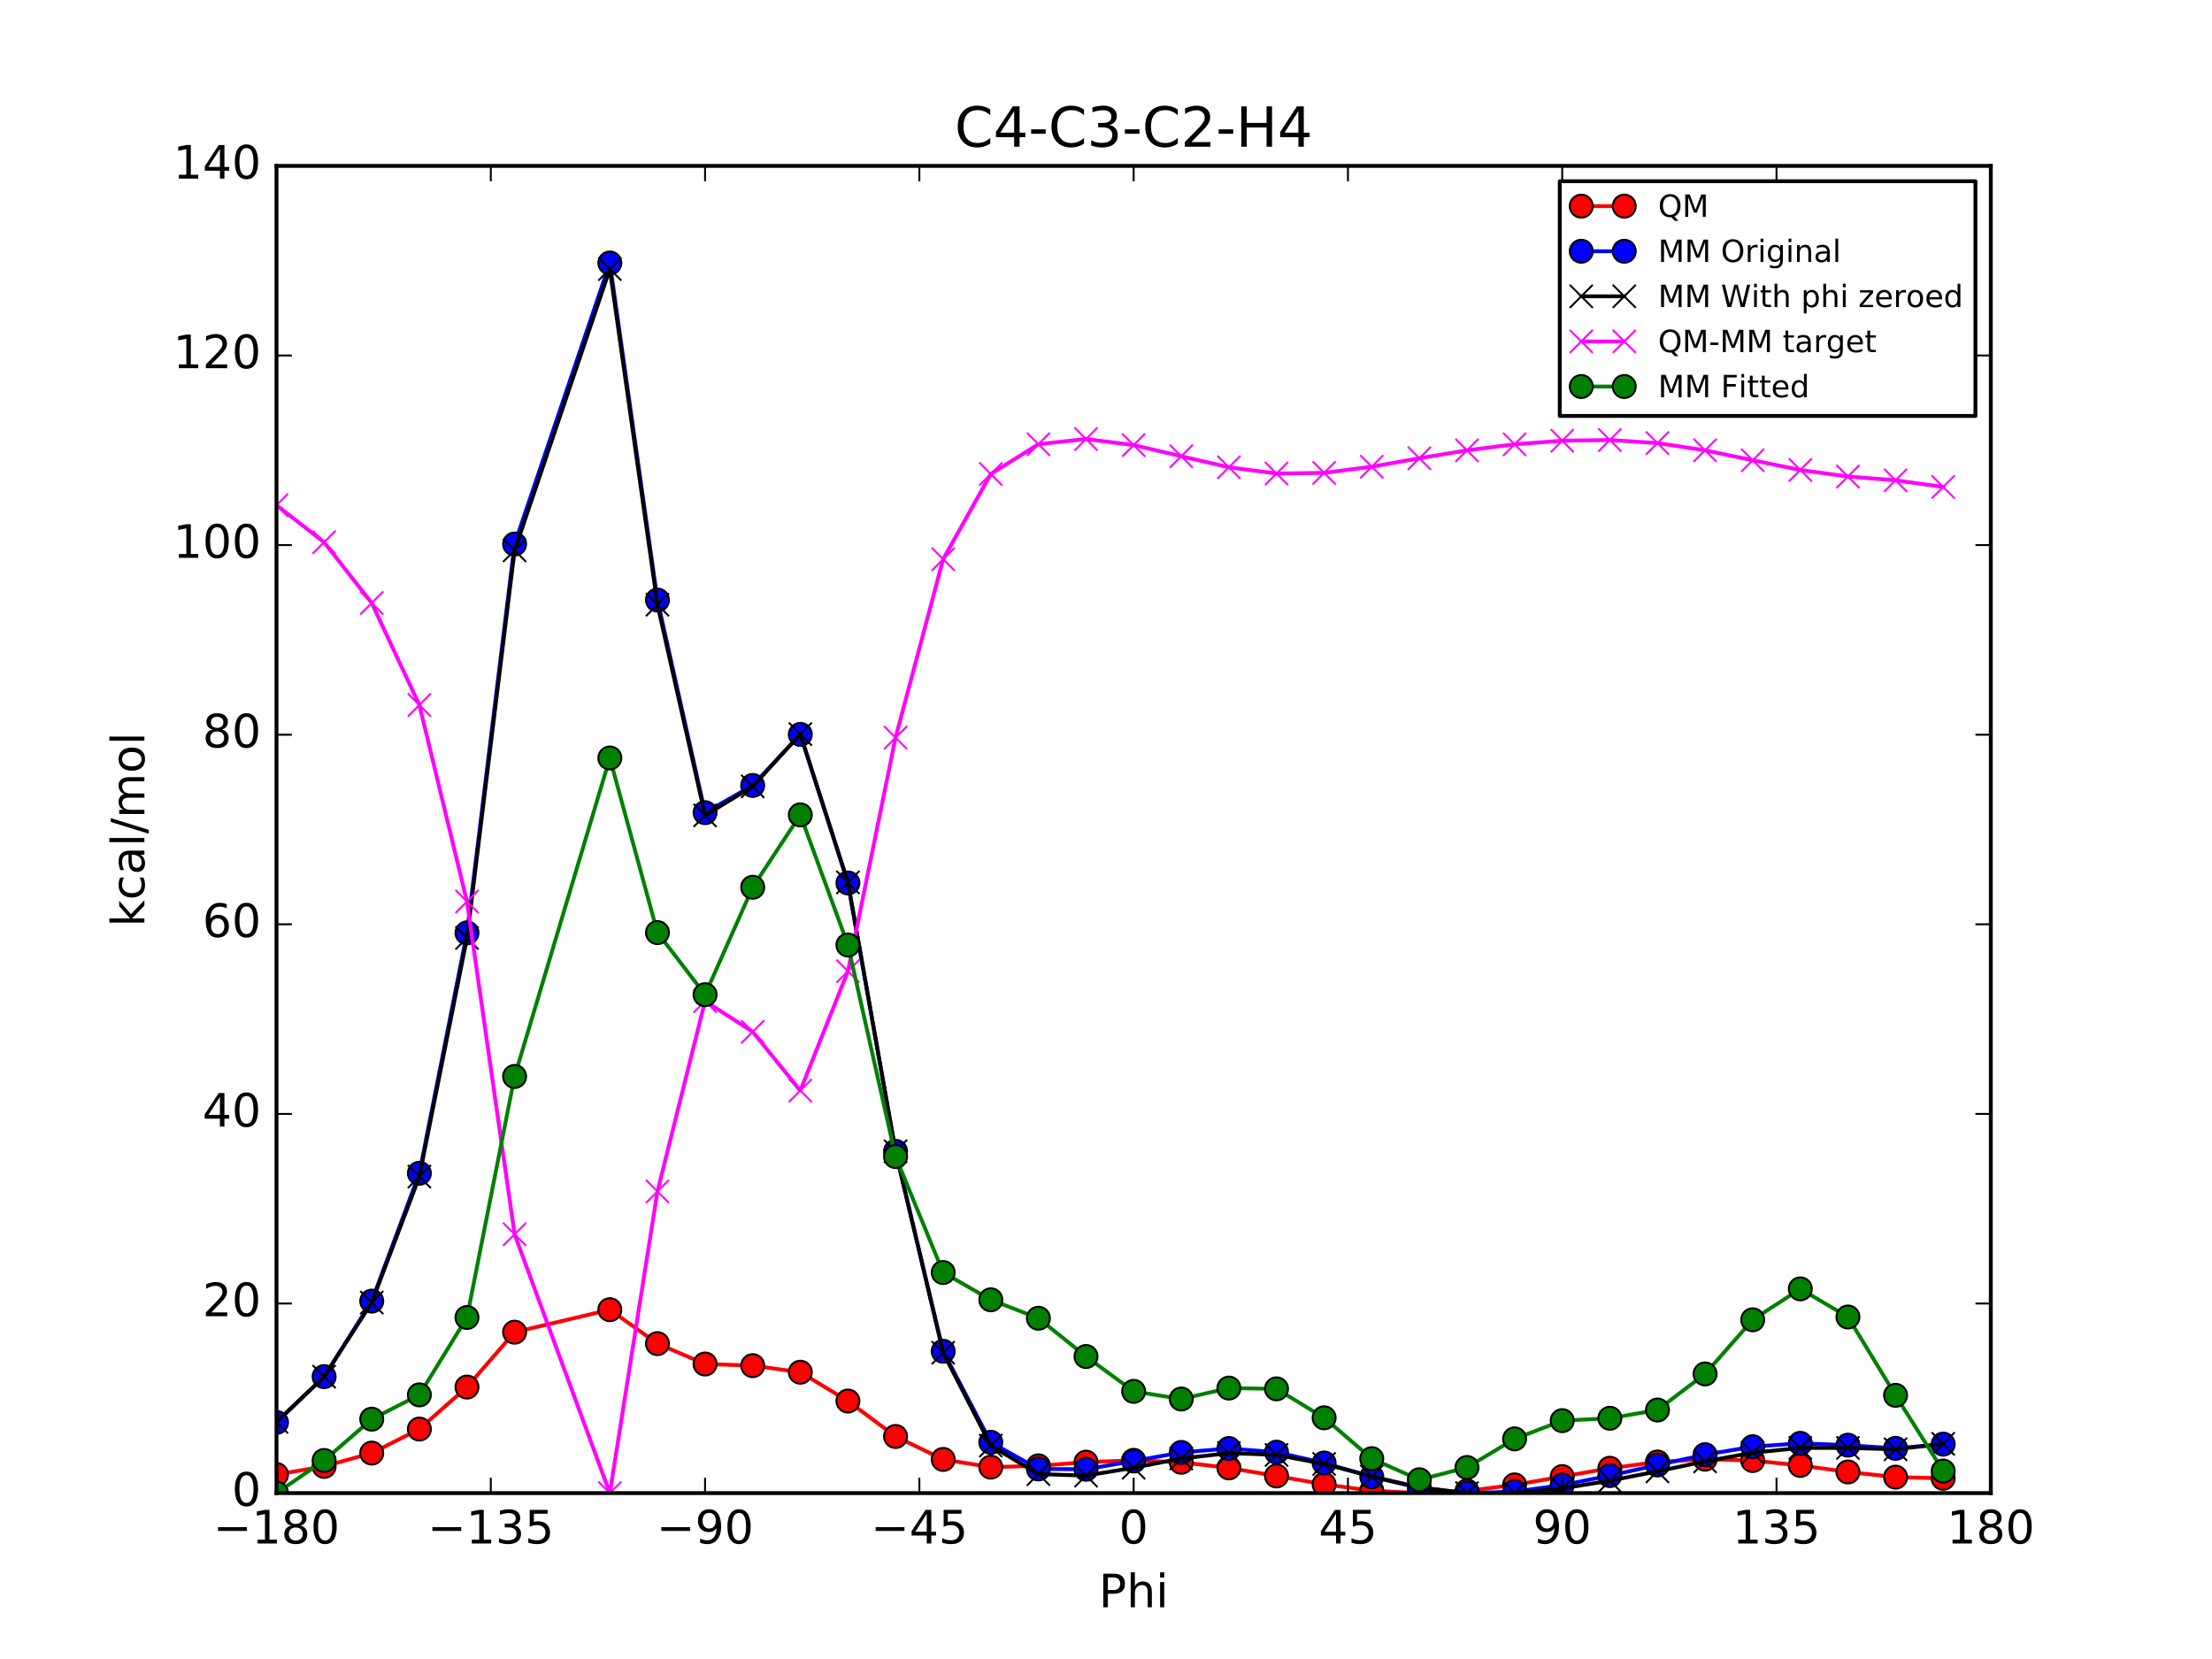 <?xml version="1.0" encoding="utf-8" standalone="no"?>
<!DOCTYPE svg PUBLIC "-//W3C//DTD SVG 1.1//EN"
  "http://www.w3.org/Graphics/SVG/1.1/DTD/svg11.dtd">
<!-- Created with matplotlib (http://matplotlib.org/) -->
<svg height="432pt" version="1.1" viewBox="0 0 576 432" width="576pt" xmlns="http://www.w3.org/2000/svg" xmlns:xlink="http://www.w3.org/1999/xlink">
 <defs>
  <style type="text/css">
*{stroke-linecap:butt;stroke-linejoin:round;stroke-miterlimit:100000;}
  </style>
 </defs>
 <g id="figure_1">
  <g id="patch_1">
   <path d="M 0 432 
L 576 432 
L 576 0 
L 0 0 
z
" style="fill:#ffffff;"/>
  </g>
  <g id="axes_1">
   <g id="patch_2">
    <path d="M 72 388.8 
L 518.4 388.8 
L 518.4 43.2 
L 72 43.2 
z
" style="fill:#ffffff;"/>
   </g>
   <g id="line2d_1">
    <path clip-path="url(#pc84fb231fb)" d="M 72 383.963 
L 84.4 381.844 
L 96.8 378.379 
L 109.2 372.125 
L 121.6 361.188 
L 134 346.897 
L 158.8 341.04 
L 171.2 349.879 
L 183.6 355.183 
L 196 355.61 
L 208.4 357.319 
L 220.8 364.827 
L 233.2 374.055 
L 245.6 380.032 
L 258 382.039 
L 270.4 381.698 
L 282.8 380.74 
L 295.2 380.27 
L 307.6 380.77 
L 320 382.239 
L 332.4 384.339 
L 344.8 386.52 
L 357.2 388.166 
L 369.6 388.8 
L 382 388.241 
L 394.4 386.658 
L 406.8 384.498 
L 419.2 382.331 
L 431.6 380.692 
L 444 379.969 
L 456.4 380.32 
L 468.8 381.595 
L 481.2 383.29 
L 493.6 384.643 
L 506 384.952 
" style="fill:none;stroke:#ff0000;stroke-linecap:square;"/>
    <defs>
     <path d="M 0 3 
C 0.796 3 1.559 2.684 2.121 2.121 
C 2.684 1.559 3 0.796 3 0 
C 3 -0.796 2.684 -1.559 2.121 -2.121 
C 1.559 -2.684 0.796 -3 0 -3 
C -0.796 -3 -1.559 -2.684 -2.121 -2.121 
C -2.684 -1.559 -3 -0.796 -3 0 
C -3 0.796 -2.684 1.559 -2.121 2.121 
C -1.559 2.684 -0.796 3 0 3 
z
" id="mba480940aa" style="stroke:#000000;stroke-width:0.5;"/>
    </defs>
    <g clip-path="url(#pc84fb231fb)">
     <use style="fill:#ff0000;stroke:#000000;stroke-width:0.5;" x="72" xlink:href="#mba480940aa" y="383.963"/>
     <use style="fill:#ff0000;stroke:#000000;stroke-width:0.5;" x="84.4" xlink:href="#mba480940aa" y="381.844"/>
     <use style="fill:#ff0000;stroke:#000000;stroke-width:0.5;" x="96.8" xlink:href="#mba480940aa" y="378.379"/>
     <use style="fill:#ff0000;stroke:#000000;stroke-width:0.5;" x="109.2" xlink:href="#mba480940aa" y="372.125"/>
     <use style="fill:#ff0000;stroke:#000000;stroke-width:0.5;" x="121.6" xlink:href="#mba480940aa" y="361.188"/>
     <use style="fill:#ff0000;stroke:#000000;stroke-width:0.5;" x="134" xlink:href="#mba480940aa" y="346.897"/>
     <use style="fill:#ff0000;stroke:#000000;stroke-width:0.5;" x="158.8" xlink:href="#mba480940aa" y="341.04"/>
     <use style="fill:#ff0000;stroke:#000000;stroke-width:0.5;" x="171.2" xlink:href="#mba480940aa" y="349.879"/>
     <use style="fill:#ff0000;stroke:#000000;stroke-width:0.5;" x="183.6" xlink:href="#mba480940aa" y="355.183"/>
     <use style="fill:#ff0000;stroke:#000000;stroke-width:0.5;" x="196" xlink:href="#mba480940aa" y="355.61"/>
     <use style="fill:#ff0000;stroke:#000000;stroke-width:0.5;" x="208.4" xlink:href="#mba480940aa" y="357.319"/>
     <use style="fill:#ff0000;stroke:#000000;stroke-width:0.5;" x="220.8" xlink:href="#mba480940aa" y="364.827"/>
     <use style="fill:#ff0000;stroke:#000000;stroke-width:0.5;" x="233.2" xlink:href="#mba480940aa" y="374.055"/>
     <use style="fill:#ff0000;stroke:#000000;stroke-width:0.5;" x="245.6" xlink:href="#mba480940aa" y="380.032"/>
     <use style="fill:#ff0000;stroke:#000000;stroke-width:0.5;" x="258" xlink:href="#mba480940aa" y="382.039"/>
     <use style="fill:#ff0000;stroke:#000000;stroke-width:0.5;" x="270.4" xlink:href="#mba480940aa" y="381.698"/>
     <use style="fill:#ff0000;stroke:#000000;stroke-width:0.5;" x="282.8" xlink:href="#mba480940aa" y="380.74"/>
     <use style="fill:#ff0000;stroke:#000000;stroke-width:0.5;" x="295.2" xlink:href="#mba480940aa" y="380.27"/>
     <use style="fill:#ff0000;stroke:#000000;stroke-width:0.5;" x="307.6" xlink:href="#mba480940aa" y="380.77"/>
     <use style="fill:#ff0000;stroke:#000000;stroke-width:0.5;" x="320" xlink:href="#mba480940aa" y="382.239"/>
     <use style="fill:#ff0000;stroke:#000000;stroke-width:0.5;" x="332.4" xlink:href="#mba480940aa" y="384.339"/>
     <use style="fill:#ff0000;stroke:#000000;stroke-width:0.5;" x="344.8" xlink:href="#mba480940aa" y="386.52"/>
     <use style="fill:#ff0000;stroke:#000000;stroke-width:0.5;" x="357.2" xlink:href="#mba480940aa" y="388.166"/>
     <use style="fill:#ff0000;stroke:#000000;stroke-width:0.5;" x="369.6" xlink:href="#mba480940aa" y="388.8"/>
     <use style="fill:#ff0000;stroke:#000000;stroke-width:0.5;" x="382" xlink:href="#mba480940aa" y="388.241"/>
     <use style="fill:#ff0000;stroke:#000000;stroke-width:0.5;" x="394.4" xlink:href="#mba480940aa" y="386.658"/>
     <use style="fill:#ff0000;stroke:#000000;stroke-width:0.5;" x="406.8" xlink:href="#mba480940aa" y="384.498"/>
     <use style="fill:#ff0000;stroke:#000000;stroke-width:0.5;" x="419.2" xlink:href="#mba480940aa" y="382.331"/>
     <use style="fill:#ff0000;stroke:#000000;stroke-width:0.5;" x="431.6" xlink:href="#mba480940aa" y="380.692"/>
     <use style="fill:#ff0000;stroke:#000000;stroke-width:0.5;" x="444" xlink:href="#mba480940aa" y="379.969"/>
     <use style="fill:#ff0000;stroke:#000000;stroke-width:0.5;" x="456.4" xlink:href="#mba480940aa" y="380.32"/>
     <use style="fill:#ff0000;stroke:#000000;stroke-width:0.5;" x="468.8" xlink:href="#mba480940aa" y="381.595"/>
     <use style="fill:#ff0000;stroke:#000000;stroke-width:0.5;" x="481.2" xlink:href="#mba480940aa" y="383.29"/>
     <use style="fill:#ff0000;stroke:#000000;stroke-width:0.5;" x="493.6" xlink:href="#mba480940aa" y="384.643"/>
     <use style="fill:#ff0000;stroke:#000000;stroke-width:0.5;" x="506" xlink:href="#mba480940aa" y="384.952"/>
    </g>
   </g>
   <g id="line2d_2">
    <path clip-path="url(#pc84fb231fb)" d="M 72 370.4 
L 84.4 358.477 
L 96.8 338.806 
L 109.2 305.509 
L 121.6 242.914 
L 134 141.663 
L 158.8 68.483 
L 171.2 156.253 
L 183.6 211.611 
L 196 204.529 
L 208.4 191.233 
L 220.8 229.926 
L 233.2 299.799 
L 245.6 351.867 
L 258 375.57 
L 270.4 382.516 
L 282.8 382.588 
L 295.2 380.448 
L 307.6 378.21 
L 320 377.181 
L 332.4 378.142 
L 344.8 380.961 
L 357.2 384.541 
L 369.6 387.464 
L 382 388.8 
L 394.4 388.407 
L 406.8 386.701 
L 419.2 384.242 
L 431.6 381.478 
L 444 378.795 
L 456.4 376.711 
L 468.8 375.835 
L 481.2 376.318 
L 493.6 377.149 
L 506 376.052 
" style="fill:none;stroke:#0000ff;stroke-linecap:square;"/>
    <defs>
     <path d="M 0 3 
C 0.796 3 1.559 2.684 2.121 2.121 
C 2.684 1.559 3 0.796 3 0 
C 3 -0.796 2.684 -1.559 2.121 -2.121 
C 1.559 -2.684 0.796 -3 0 -3 
C -0.796 -3 -1.559 -2.684 -2.121 -2.121 
C -2.684 -1.559 -3 -0.796 -3 0 
C -3 0.796 -2.684 1.559 -2.121 2.121 
C -1.559 2.684 -0.796 3 0 3 
z
" id="mbdf9d45c46" style="stroke:#000000;stroke-width:0.5;"/>
    </defs>
    <g clip-path="url(#pc84fb231fb)">
     <use style="fill:#0000ff;stroke:#000000;stroke-width:0.5;" x="72" xlink:href="#mbdf9d45c46" y="370.4"/>
     <use style="fill:#0000ff;stroke:#000000;stroke-width:0.5;" x="84.4" xlink:href="#mbdf9d45c46" y="358.477"/>
     <use style="fill:#0000ff;stroke:#000000;stroke-width:0.5;" x="96.8" xlink:href="#mbdf9d45c46" y="338.806"/>
     <use style="fill:#0000ff;stroke:#000000;stroke-width:0.5;" x="109.2" xlink:href="#mbdf9d45c46" y="305.509"/>
     <use style="fill:#0000ff;stroke:#000000;stroke-width:0.5;" x="121.6" xlink:href="#mbdf9d45c46" y="242.914"/>
     <use style="fill:#0000ff;stroke:#000000;stroke-width:0.5;" x="134" xlink:href="#mbdf9d45c46" y="141.663"/>
     <use style="fill:#0000ff;stroke:#000000;stroke-width:0.5;" x="158.8" xlink:href="#mbdf9d45c46" y="68.483"/>
     <use style="fill:#0000ff;stroke:#000000;stroke-width:0.5;" x="171.2" xlink:href="#mbdf9d45c46" y="156.253"/>
     <use style="fill:#0000ff;stroke:#000000;stroke-width:0.5;" x="183.6" xlink:href="#mbdf9d45c46" y="211.611"/>
     <use style="fill:#0000ff;stroke:#000000;stroke-width:0.5;" x="196" xlink:href="#mbdf9d45c46" y="204.529"/>
     <use style="fill:#0000ff;stroke:#000000;stroke-width:0.5;" x="208.4" xlink:href="#mbdf9d45c46" y="191.233"/>
     <use style="fill:#0000ff;stroke:#000000;stroke-width:0.5;" x="220.8" xlink:href="#mbdf9d45c46" y="229.926"/>
     <use style="fill:#0000ff;stroke:#000000;stroke-width:0.5;" x="233.2" xlink:href="#mbdf9d45c46" y="299.799"/>
     <use style="fill:#0000ff;stroke:#000000;stroke-width:0.5;" x="245.6" xlink:href="#mbdf9d45c46" y="351.867"/>
     <use style="fill:#0000ff;stroke:#000000;stroke-width:0.5;" x="258" xlink:href="#mbdf9d45c46" y="375.57"/>
     <use style="fill:#0000ff;stroke:#000000;stroke-width:0.5;" x="270.4" xlink:href="#mbdf9d45c46" y="382.516"/>
     <use style="fill:#0000ff;stroke:#000000;stroke-width:0.5;" x="282.8" xlink:href="#mbdf9d45c46" y="382.588"/>
     <use style="fill:#0000ff;stroke:#000000;stroke-width:0.5;" x="295.2" xlink:href="#mbdf9d45c46" y="380.448"/>
     <use style="fill:#0000ff;stroke:#000000;stroke-width:0.5;" x="307.6" xlink:href="#mbdf9d45c46" y="378.21"/>
     <use style="fill:#0000ff;stroke:#000000;stroke-width:0.5;" x="320" xlink:href="#mbdf9d45c46" y="377.181"/>
     <use style="fill:#0000ff;stroke:#000000;stroke-width:0.5;" x="332.4" xlink:href="#mbdf9d45c46" y="378.142"/>
     <use style="fill:#0000ff;stroke:#000000;stroke-width:0.5;" x="344.8" xlink:href="#mbdf9d45c46" y="380.961"/>
     <use style="fill:#0000ff;stroke:#000000;stroke-width:0.5;" x="357.2" xlink:href="#mbdf9d45c46" y="384.541"/>
     <use style="fill:#0000ff;stroke:#000000;stroke-width:0.5;" x="369.6" xlink:href="#mbdf9d45c46" y="387.464"/>
     <use style="fill:#0000ff;stroke:#000000;stroke-width:0.5;" x="382" xlink:href="#mbdf9d45c46" y="388.8"/>
     <use style="fill:#0000ff;stroke:#000000;stroke-width:0.5;" x="394.4" xlink:href="#mbdf9d45c46" y="388.407"/>
     <use style="fill:#0000ff;stroke:#000000;stroke-width:0.5;" x="406.8" xlink:href="#mbdf9d45c46" y="386.701"/>
     <use style="fill:#0000ff;stroke:#000000;stroke-width:0.5;" x="419.2" xlink:href="#mbdf9d45c46" y="384.242"/>
     <use style="fill:#0000ff;stroke:#000000;stroke-width:0.5;" x="431.6" xlink:href="#mbdf9d45c46" y="381.478"/>
     <use style="fill:#0000ff;stroke:#000000;stroke-width:0.5;" x="444" xlink:href="#mbdf9d45c46" y="378.795"/>
     <use style="fill:#0000ff;stroke:#000000;stroke-width:0.5;" x="456.4" xlink:href="#mbdf9d45c46" y="376.711"/>
     <use style="fill:#0000ff;stroke:#000000;stroke-width:0.5;" x="468.8" xlink:href="#mbdf9d45c46" y="375.835"/>
     <use style="fill:#0000ff;stroke:#000000;stroke-width:0.5;" x="481.2" xlink:href="#mbdf9d45c46" y="376.318"/>
     <use style="fill:#0000ff;stroke:#000000;stroke-width:0.5;" x="493.6" xlink:href="#mbdf9d45c46" y="377.149"/>
     <use style="fill:#0000ff;stroke:#000000;stroke-width:0.5;" x="506" xlink:href="#mbdf9d45c46" y="376.052"/>
    </g>
   </g>
   <g id="line2d_3">
    <path clip-path="url(#pc84fb231fb)" d="M 72 370.234 
L 84.4 358.477 
L 96.8 339.184 
L 109.2 306.376 
L 121.6 244.248 
L 134 143.32 
L 158.8 70.064 
L 171.2 157.456 
L 183.6 212.325 
L 196 204.776 
L 208.4 191.157 
L 220.8 229.76 
L 233.2 299.799 
L 245.6 352.245 
L 258 376.436 
L 270.4 383.851 
L 282.8 384.245 
L 295.2 382.195 
L 307.6 379.791 
L 320 378.384 
L 332.4 378.856 
L 344.8 381.207 
L 357.2 384.465 
L 369.6 387.298 
L 382 388.8 
L 394.4 388.785 
L 406.8 387.568 
L 419.2 385.576 
L 431.6 383.135 
L 444 380.542 
L 456.4 378.292 
L 468.8 377.038 
L 481.2 377.032 
L 493.6 377.396 
L 506 375.976 
" style="fill:none;stroke:#000000;stroke-linecap:square;"/>
    <defs>
     <path d="M -3 3 
L 3 -3 
M -3 -3 
L 3 3 
" id="mc17fe74a61" style="stroke:#000000;stroke-width:0.5;"/>
    </defs>
    <g clip-path="url(#pc84fb231fb)">
     <use style="stroke:#000000;stroke-width:0.5;" x="72" xlink:href="#mc17fe74a61" y="370.234"/>
     <use style="stroke:#000000;stroke-width:0.5;" x="84.4" xlink:href="#mc17fe74a61" y="358.477"/>
     <use style="stroke:#000000;stroke-width:0.5;" x="96.8" xlink:href="#mc17fe74a61" y="339.184"/>
     <use style="stroke:#000000;stroke-width:0.5;" x="109.2" xlink:href="#mc17fe74a61" y="306.376"/>
     <use style="stroke:#000000;stroke-width:0.5;" x="121.6" xlink:href="#mc17fe74a61" y="244.248"/>
     <use style="stroke:#000000;stroke-width:0.5;" x="134" xlink:href="#mc17fe74a61" y="143.32"/>
     <use style="stroke:#000000;stroke-width:0.5;" x="158.8" xlink:href="#mc17fe74a61" y="70.064"/>
     <use style="stroke:#000000;stroke-width:0.5;" x="171.2" xlink:href="#mc17fe74a61" y="157.456"/>
     <use style="stroke:#000000;stroke-width:0.5;" x="183.6" xlink:href="#mc17fe74a61" y="212.325"/>
     <use style="stroke:#000000;stroke-width:0.5;" x="196" xlink:href="#mc17fe74a61" y="204.776"/>
     <use style="stroke:#000000;stroke-width:0.5;" x="208.4" xlink:href="#mc17fe74a61" y="191.157"/>
     <use style="stroke:#000000;stroke-width:0.5;" x="220.8" xlink:href="#mc17fe74a61" y="229.76"/>
     <use style="stroke:#000000;stroke-width:0.5;" x="233.2" xlink:href="#mc17fe74a61" y="299.799"/>
     <use style="stroke:#000000;stroke-width:0.5;" x="245.6" xlink:href="#mc17fe74a61" y="352.245"/>
     <use style="stroke:#000000;stroke-width:0.5;" x="258" xlink:href="#mc17fe74a61" y="376.436"/>
     <use style="stroke:#000000;stroke-width:0.5;" x="270.4" xlink:href="#mc17fe74a61" y="383.851"/>
     <use style="stroke:#000000;stroke-width:0.5;" x="282.8" xlink:href="#mc17fe74a61" y="384.245"/>
     <use style="stroke:#000000;stroke-width:0.5;" x="295.2" xlink:href="#mc17fe74a61" y="382.195"/>
     <use style="stroke:#000000;stroke-width:0.5;" x="307.6" xlink:href="#mc17fe74a61" y="379.791"/>
     <use style="stroke:#000000;stroke-width:0.5;" x="320" xlink:href="#mc17fe74a61" y="378.384"/>
     <use style="stroke:#000000;stroke-width:0.5;" x="332.4" xlink:href="#mc17fe74a61" y="378.856"/>
     <use style="stroke:#000000;stroke-width:0.5;" x="344.8" xlink:href="#mc17fe74a61" y="381.207"/>
     <use style="stroke:#000000;stroke-width:0.5;" x="357.2" xlink:href="#mc17fe74a61" y="384.465"/>
     <use style="stroke:#000000;stroke-width:0.5;" x="369.6" xlink:href="#mc17fe74a61" y="387.298"/>
     <use style="stroke:#000000;stroke-width:0.5;" x="382" xlink:href="#mc17fe74a61" y="388.8"/>
     <use style="stroke:#000000;stroke-width:0.5;" x="394.4" xlink:href="#mc17fe74a61" y="388.785"/>
     <use style="stroke:#000000;stroke-width:0.5;" x="406.8" xlink:href="#mc17fe74a61" y="387.568"/>
     <use style="stroke:#000000;stroke-width:0.5;" x="419.2" xlink:href="#mc17fe74a61" y="385.576"/>
     <use style="stroke:#000000;stroke-width:0.5;" x="431.6" xlink:href="#mc17fe74a61" y="383.135"/>
     <use style="stroke:#000000;stroke-width:0.5;" x="444" xlink:href="#mc17fe74a61" y="380.542"/>
     <use style="stroke:#000000;stroke-width:0.5;" x="456.4" xlink:href="#mc17fe74a61" y="378.292"/>
     <use style="stroke:#000000;stroke-width:0.5;" x="468.8" xlink:href="#mc17fe74a61" y="377.038"/>
     <use style="stroke:#000000;stroke-width:0.5;" x="481.2" xlink:href="#mc17fe74a61" y="377.032"/>
     <use style="stroke:#000000;stroke-width:0.5;" x="493.6" xlink:href="#mc17fe74a61" y="377.396"/>
     <use style="stroke:#000000;stroke-width:0.5;" x="506" xlink:href="#mc17fe74a61" y="375.976"/>
    </g>
   </g>
   <g id="line2d_4">
    <path clip-path="url(#pc84fb231fb)" d="M 72 131.554 
L 84.4 141.191 
L 96.8 157.019 
L 109.2 183.573 
L 121.6 234.764 
L 134 321.401 
L 158.8 388.8 
L 171.2 310.247 
L 183.6 260.681 
L 196 268.658 
L 208.4 283.986 
L 220.8 252.891 
L 233.2 192.08 
L 245.6 145.611 
L 258 123.427 
L 270.4 115.671 
L 282.8 114.319 
L 295.2 115.899 
L 307.6 118.803 
L 320 121.678 
L 332.4 123.307 
L 344.8 123.137 
L 357.2 121.525 
L 369.6 119.326 
L 382 117.264 
L 394.4 115.697 
L 406.8 114.754 
L 419.2 114.578 
L 431.6 115.38 
L 444 117.251 
L 456.4 119.852 
L 468.8 122.38 
L 481.2 124.082 
L 493.6 125.071 
L 506 126.8 
" style="fill:none;stroke:#ff00ff;stroke-linecap:square;"/>
    <defs>
     <path d="M -3 3 
L 3 -3 
M -3 -3 
L 3 3 
" id="mc023ab3e20" style="stroke:#ff00ff;stroke-width:0.5;"/>
    </defs>
    <g clip-path="url(#pc84fb231fb)">
     <use style="fill:#ff00ff;stroke:#ff00ff;stroke-width:0.5;" x="72" xlink:href="#mc023ab3e20" y="131.554"/>
     <use style="fill:#ff00ff;stroke:#ff00ff;stroke-width:0.5;" x="84.4" xlink:href="#mc023ab3e20" y="141.191"/>
     <use style="fill:#ff00ff;stroke:#ff00ff;stroke-width:0.5;" x="96.8" xlink:href="#mc023ab3e20" y="157.019"/>
     <use style="fill:#ff00ff;stroke:#ff00ff;stroke-width:0.5;" x="109.2" xlink:href="#mc023ab3e20" y="183.573"/>
     <use style="fill:#ff00ff;stroke:#ff00ff;stroke-width:0.5;" x="121.6" xlink:href="#mc023ab3e20" y="234.764"/>
     <use style="fill:#ff00ff;stroke:#ff00ff;stroke-width:0.5;" x="134" xlink:href="#mc023ab3e20" y="321.401"/>
     <use style="fill:#ff00ff;stroke:#ff00ff;stroke-width:0.5;" x="158.8" xlink:href="#mc023ab3e20" y="388.8"/>
     <use style="fill:#ff00ff;stroke:#ff00ff;stroke-width:0.5;" x="171.2" xlink:href="#mc023ab3e20" y="310.247"/>
     <use style="fill:#ff00ff;stroke:#ff00ff;stroke-width:0.5;" x="183.6" xlink:href="#mc023ab3e20" y="260.681"/>
     <use style="fill:#ff00ff;stroke:#ff00ff;stroke-width:0.5;" x="196" xlink:href="#mc023ab3e20" y="268.658"/>
     <use style="fill:#ff00ff;stroke:#ff00ff;stroke-width:0.5;" x="208.4" xlink:href="#mc023ab3e20" y="283.986"/>
     <use style="fill:#ff00ff;stroke:#ff00ff;stroke-width:0.5;" x="220.8" xlink:href="#mc023ab3e20" y="252.891"/>
     <use style="fill:#ff00ff;stroke:#ff00ff;stroke-width:0.5;" x="233.2" xlink:href="#mc023ab3e20" y="192.08"/>
     <use style="fill:#ff00ff;stroke:#ff00ff;stroke-width:0.5;" x="245.6" xlink:href="#mc023ab3e20" y="145.611"/>
     <use style="fill:#ff00ff;stroke:#ff00ff;stroke-width:0.5;" x="258" xlink:href="#mc023ab3e20" y="123.427"/>
     <use style="fill:#ff00ff;stroke:#ff00ff;stroke-width:0.5;" x="270.4" xlink:href="#mc023ab3e20" y="115.671"/>
     <use style="fill:#ff00ff;stroke:#ff00ff;stroke-width:0.5;" x="282.8" xlink:href="#mc023ab3e20" y="114.319"/>
     <use style="fill:#ff00ff;stroke:#ff00ff;stroke-width:0.5;" x="295.2" xlink:href="#mc023ab3e20" y="115.899"/>
     <use style="fill:#ff00ff;stroke:#ff00ff;stroke-width:0.5;" x="307.6" xlink:href="#mc023ab3e20" y="118.803"/>
     <use style="fill:#ff00ff;stroke:#ff00ff;stroke-width:0.5;" x="320" xlink:href="#mc023ab3e20" y="121.678"/>
     <use style="fill:#ff00ff;stroke:#ff00ff;stroke-width:0.5;" x="332.4" xlink:href="#mc023ab3e20" y="123.307"/>
     <use style="fill:#ff00ff;stroke:#ff00ff;stroke-width:0.5;" x="344.8" xlink:href="#mc023ab3e20" y="123.137"/>
     <use style="fill:#ff00ff;stroke:#ff00ff;stroke-width:0.5;" x="357.2" xlink:href="#mc023ab3e20" y="121.525"/>
     <use style="fill:#ff00ff;stroke:#ff00ff;stroke-width:0.5;" x="369.6" xlink:href="#mc023ab3e20" y="119.326"/>
     <use style="fill:#ff00ff;stroke:#ff00ff;stroke-width:0.5;" x="382" xlink:href="#mc023ab3e20" y="117.264"/>
     <use style="fill:#ff00ff;stroke:#ff00ff;stroke-width:0.5;" x="394.4" xlink:href="#mc023ab3e20" y="115.697"/>
     <use style="fill:#ff00ff;stroke:#ff00ff;stroke-width:0.5;" x="406.8" xlink:href="#mc023ab3e20" y="114.754"/>
     <use style="fill:#ff00ff;stroke:#ff00ff;stroke-width:0.5;" x="419.2" xlink:href="#mc023ab3e20" y="114.578"/>
     <use style="fill:#ff00ff;stroke:#ff00ff;stroke-width:0.5;" x="431.6" xlink:href="#mc023ab3e20" y="115.38"/>
     <use style="fill:#ff00ff;stroke:#ff00ff;stroke-width:0.5;" x="444" xlink:href="#mc023ab3e20" y="117.251"/>
     <use style="fill:#ff00ff;stroke:#ff00ff;stroke-width:0.5;" x="456.4" xlink:href="#mc023ab3e20" y="119.852"/>
     <use style="fill:#ff00ff;stroke:#ff00ff;stroke-width:0.5;" x="468.8" xlink:href="#mc023ab3e20" y="122.38"/>
     <use style="fill:#ff00ff;stroke:#ff00ff;stroke-width:0.5;" x="481.2" xlink:href="#mc023ab3e20" y="124.082"/>
     <use style="fill:#ff00ff;stroke:#ff00ff;stroke-width:0.5;" x="493.6" xlink:href="#mc023ab3e20" y="125.071"/>
     <use style="fill:#ff00ff;stroke:#ff00ff;stroke-width:0.5;" x="506" xlink:href="#mc023ab3e20" y="126.8"/>
    </g>
   </g>
   <g id="line2d_5">
    <path clip-path="url(#pc84fb231fb)" d="M 72 388.8 
L 84.4 380.303 
L 96.8 369.547 
L 109.2 363.22 
L 121.6 343.067 
L 134 280.309 
L 158.8 197.376 
L 171.2 242.845 
L 183.6 259.016 
L 196 231.044 
L 208.4 212.193 
L 220.8 246.079 
L 233.2 301.167 
L 245.6 331.361 
L 258 338.465 
L 270.4 343.268 
L 282.8 353.227 
L 295.2 362.311 
L 307.6 364.303 
L 320 361.456 
L 332.4 361.656 
L 344.8 369.195 
L 357.2 379.831 
L 369.6 385.324 
L 382 382.129 
L 394.4 374.682 
L 406.8 369.932 
L 419.2 369.311 
L 431.6 367.16 
L 444 357.77 
L 456.4 343.667 
L 468.8 335.616 
L 481.2 342.943 
L 493.6 363.339 
L 506 383.057 
" style="fill:none;stroke:#008000;stroke-linecap:square;"/>
    <defs>
     <path d="M 0 3 
C 0.796 3 1.559 2.684 2.121 2.121 
C 2.684 1.559 3 0.796 3 0 
C 3 -0.796 2.684 -1.559 2.121 -2.121 
C 1.559 -2.684 0.796 -3 0 -3 
C -0.796 -3 -1.559 -2.684 -2.121 -2.121 
C -2.684 -1.559 -3 -0.796 -3 0 
C -3 0.796 -2.684 1.559 -2.121 2.121 
C -1.559 2.684 -0.796 3 0 3 
z
" id="m0a6025d9dd" style="stroke:#000000;stroke-width:0.5;"/>
    </defs>
    <g clip-path="url(#pc84fb231fb)">
     <use style="fill:#008000;stroke:#000000;stroke-width:0.5;" x="72" xlink:href="#m0a6025d9dd" y="388.8"/>
     <use style="fill:#008000;stroke:#000000;stroke-width:0.5;" x="84.4" xlink:href="#m0a6025d9dd" y="380.303"/>
     <use style="fill:#008000;stroke:#000000;stroke-width:0.5;" x="96.8" xlink:href="#m0a6025d9dd" y="369.547"/>
     <use style="fill:#008000;stroke:#000000;stroke-width:0.5;" x="109.2" xlink:href="#m0a6025d9dd" y="363.22"/>
     <use style="fill:#008000;stroke:#000000;stroke-width:0.5;" x="121.6" xlink:href="#m0a6025d9dd" y="343.067"/>
     <use style="fill:#008000;stroke:#000000;stroke-width:0.5;" x="134" xlink:href="#m0a6025d9dd" y="280.309"/>
     <use style="fill:#008000;stroke:#000000;stroke-width:0.5;" x="158.8" xlink:href="#m0a6025d9dd" y="197.376"/>
     <use style="fill:#008000;stroke:#000000;stroke-width:0.5;" x="171.2" xlink:href="#m0a6025d9dd" y="242.845"/>
     <use style="fill:#008000;stroke:#000000;stroke-width:0.5;" x="183.6" xlink:href="#m0a6025d9dd" y="259.016"/>
     <use style="fill:#008000;stroke:#000000;stroke-width:0.5;" x="196" xlink:href="#m0a6025d9dd" y="231.044"/>
     <use style="fill:#008000;stroke:#000000;stroke-width:0.5;" x="208.4" xlink:href="#m0a6025d9dd" y="212.193"/>
     <use style="fill:#008000;stroke:#000000;stroke-width:0.5;" x="220.8" xlink:href="#m0a6025d9dd" y="246.079"/>
     <use style="fill:#008000;stroke:#000000;stroke-width:0.5;" x="233.2" xlink:href="#m0a6025d9dd" y="301.167"/>
     <use style="fill:#008000;stroke:#000000;stroke-width:0.5;" x="245.6" xlink:href="#m0a6025d9dd" y="331.361"/>
     <use style="fill:#008000;stroke:#000000;stroke-width:0.5;" x="258" xlink:href="#m0a6025d9dd" y="338.465"/>
     <use style="fill:#008000;stroke:#000000;stroke-width:0.5;" x="270.4" xlink:href="#m0a6025d9dd" y="343.268"/>
     <use style="fill:#008000;stroke:#000000;stroke-width:0.5;" x="282.8" xlink:href="#m0a6025d9dd" y="353.227"/>
     <use style="fill:#008000;stroke:#000000;stroke-width:0.5;" x="295.2" xlink:href="#m0a6025d9dd" y="362.311"/>
     <use style="fill:#008000;stroke:#000000;stroke-width:0.5;" x="307.6" xlink:href="#m0a6025d9dd" y="364.303"/>
     <use style="fill:#008000;stroke:#000000;stroke-width:0.5;" x="320" xlink:href="#m0a6025d9dd" y="361.456"/>
     <use style="fill:#008000;stroke:#000000;stroke-width:0.5;" x="332.4" xlink:href="#m0a6025d9dd" y="361.656"/>
     <use style="fill:#008000;stroke:#000000;stroke-width:0.5;" x="344.8" xlink:href="#m0a6025d9dd" y="369.195"/>
     <use style="fill:#008000;stroke:#000000;stroke-width:0.5;" x="357.2" xlink:href="#m0a6025d9dd" y="379.831"/>
     <use style="fill:#008000;stroke:#000000;stroke-width:0.5;" x="369.6" xlink:href="#m0a6025d9dd" y="385.324"/>
     <use style="fill:#008000;stroke:#000000;stroke-width:0.5;" x="382" xlink:href="#m0a6025d9dd" y="382.129"/>
     <use style="fill:#008000;stroke:#000000;stroke-width:0.5;" x="394.4" xlink:href="#m0a6025d9dd" y="374.682"/>
     <use style="fill:#008000;stroke:#000000;stroke-width:0.5;" x="406.8" xlink:href="#m0a6025d9dd" y="369.932"/>
     <use style="fill:#008000;stroke:#000000;stroke-width:0.5;" x="419.2" xlink:href="#m0a6025d9dd" y="369.311"/>
     <use style="fill:#008000;stroke:#000000;stroke-width:0.5;" x="431.6" xlink:href="#m0a6025d9dd" y="367.16"/>
     <use style="fill:#008000;stroke:#000000;stroke-width:0.5;" x="444" xlink:href="#m0a6025d9dd" y="357.77"/>
     <use style="fill:#008000;stroke:#000000;stroke-width:0.5;" x="456.4" xlink:href="#m0a6025d9dd" y="343.667"/>
     <use style="fill:#008000;stroke:#000000;stroke-width:0.5;" x="468.8" xlink:href="#m0a6025d9dd" y="335.616"/>
     <use style="fill:#008000;stroke:#000000;stroke-width:0.5;" x="481.2" xlink:href="#m0a6025d9dd" y="342.943"/>
     <use style="fill:#008000;stroke:#000000;stroke-width:0.5;" x="493.6" xlink:href="#m0a6025d9dd" y="363.339"/>
     <use style="fill:#008000;stroke:#000000;stroke-width:0.5;" x="506" xlink:href="#m0a6025d9dd" y="383.057"/>
    </g>
   </g>
   <g id="patch_3">
    <path d="M 72 43.2 
L 518.4 43.2 
" style="fill:none;stroke:#000000;stroke-linecap:square;stroke-linejoin:miter;"/>
   </g>
   <g id="patch_4">
    <path d="M 518.4 388.8 
L 518.4 43.2 
" style="fill:none;stroke:#000000;stroke-linecap:square;stroke-linejoin:miter;"/>
   </g>
   <g id="patch_5">
    <path d="M 72 388.8 
L 72 43.2 
" style="fill:none;stroke:#000000;stroke-linecap:square;stroke-linejoin:miter;"/>
   </g>
   <g id="patch_6">
    <path d="M 72 388.8 
L 518.4 388.8 
" style="fill:none;stroke:#000000;stroke-linecap:square;stroke-linejoin:miter;"/>
   </g>
   <g id="matplotlib.axis_1">
    <g id="xtick_1">
     <g id="line2d_6">
      <defs>
       <path d="M 0 0 
L 0 -4 
" id="mf849ada084" style="stroke:#000000;stroke-width:0.5;"/>
      </defs>
      <g>
       <use style="stroke:#000000;stroke-width:0.5;" x="72.0" xlink:href="#mf849ada084" y="388.8"/>
      </g>
     </g>
     <g id="line2d_7">
      <defs>
       <path d="M 0 0 
L 0 4 
" id="m379690a649" style="stroke:#000000;stroke-width:0.5;"/>
      </defs>
      <g>
       <use style="stroke:#000000;stroke-width:0.5;" x="72.0" xlink:href="#m379690a649" y="43.2"/>
      </g>
     </g>
     <g id="text_1">
      <!-- −180 -->
      <defs>
       <path d="M 12.406 8.297 
L 28.516 8.297 
L 28.516 63.922 
L 10.984 60.406 
L 10.984 69.391 
L 28.422 72.906 
L 38.281 72.906 
L 38.281 8.297 
L 54.391 8.297 
L 54.391 0 
L 12.406 0 
z
" id="BitstreamVeraSans-Roman-31"/>
       <path d="M 10.594 35.5 
L 73.188 35.5 
L 73.188 27.203 
L 10.594 27.203 
z
" id="BitstreamVeraSans-Roman-2212"/>
       <path d="M 31.781 34.625 
Q 24.75 34.625 20.719 30.859 
Q 16.703 27.094 16.703 20.516 
Q 16.703 13.922 20.719 10.156 
Q 24.75 6.391 31.781 6.391 
Q 38.812 6.391 42.859 10.172 
Q 46.922 13.969 46.922 20.516 
Q 46.922 27.094 42.891 30.859 
Q 38.875 34.625 31.781 34.625 
M 21.922 38.812 
Q 15.578 40.375 12.031 44.719 
Q 8.5 49.078 8.5 55.328 
Q 8.5 64.062 14.719 69.141 
Q 20.953 74.219 31.781 74.219 
Q 42.672 74.219 48.875 69.141 
Q 55.078 64.062 55.078 55.328 
Q 55.078 49.078 51.531 44.719 
Q 48 40.375 41.703 38.812 
Q 48.828 37.156 52.797 32.312 
Q 56.781 27.484 56.781 20.516 
Q 56.781 9.906 50.312 4.234 
Q 43.844 -1.422 31.781 -1.422 
Q 19.734 -1.422 13.25 4.234 
Q 6.781 9.906 6.781 20.516 
Q 6.781 27.484 10.781 32.312 
Q 14.797 37.156 21.922 38.812 
M 18.312 54.391 
Q 18.312 48.734 21.844 45.562 
Q 25.391 42.391 31.781 42.391 
Q 38.141 42.391 41.719 45.562 
Q 45.312 48.734 45.312 54.391 
Q 45.312 60.062 41.719 63.234 
Q 38.141 66.406 31.781 66.406 
Q 25.391 66.406 21.844 63.234 
Q 18.312 60.062 18.312 54.391 
" id="BitstreamVeraSans-Roman-38"/>
       <path d="M 31.781 66.406 
Q 24.172 66.406 20.328 58.906 
Q 16.5 51.422 16.5 36.375 
Q 16.5 21.391 20.328 13.891 
Q 24.172 6.391 31.781 6.391 
Q 39.453 6.391 43.281 13.891 
Q 47.125 21.391 47.125 36.375 
Q 47.125 51.422 43.281 58.906 
Q 39.453 66.406 31.781 66.406 
M 31.781 74.219 
Q 44.047 74.219 50.516 64.516 
Q 56.984 54.828 56.984 36.375 
Q 56.984 17.969 50.516 8.266 
Q 44.047 -1.422 31.781 -1.422 
Q 19.531 -1.422 13.062 8.266 
Q 6.594 17.969 6.594 36.375 
Q 6.594 54.828 13.062 64.516 
Q 19.531 74.219 31.781 74.219 
" id="BitstreamVeraSans-Roman-30"/>
      </defs>
      <g transform="translate(55.52 401.918)scale(0.12 -0.12)">
       <use xlink:href="#BitstreamVeraSans-Roman-2212"/>
       <use x="83.789" xlink:href="#BitstreamVeraSans-Roman-31"/>
       <use x="147.412" xlink:href="#BitstreamVeraSans-Roman-38"/>
       <use x="211.035" xlink:href="#BitstreamVeraSans-Roman-30"/>
      </g>
     </g>
    </g>
    <g id="xtick_2">
     <g id="line2d_8">
      <g>
       <use style="stroke:#000000;stroke-width:0.5;" x="127.8" xlink:href="#mf849ada084" y="388.8"/>
      </g>
     </g>
     <g id="line2d_9">
      <g>
       <use style="stroke:#000000;stroke-width:0.5;" x="127.8" xlink:href="#m379690a649" y="43.2"/>
      </g>
     </g>
     <g id="text_2">
      <!-- −135 -->
      <defs>
       <path d="M 10.797 72.906 
L 49.516 72.906 
L 49.516 64.594 
L 19.828 64.594 
L 19.828 46.734 
Q 21.969 47.469 24.109 47.828 
Q 26.266 48.188 28.422 48.188 
Q 40.625 48.188 47.75 41.5 
Q 54.891 34.812 54.891 23.391 
Q 54.891 11.625 47.562 5.094 
Q 40.234 -1.422 26.906 -1.422 
Q 22.312 -1.422 17.547 -0.641 
Q 12.797 0.141 7.719 1.703 
L 7.719 11.625 
Q 12.109 9.234 16.797 8.062 
Q 21.484 6.891 26.703 6.891 
Q 35.156 6.891 40.078 11.328 
Q 45.016 15.766 45.016 23.391 
Q 45.016 31 40.078 35.438 
Q 35.156 39.891 26.703 39.891 
Q 22.75 39.891 18.812 39.016 
Q 14.891 38.141 10.797 36.281 
z
" id="BitstreamVeraSans-Roman-35"/>
       <path d="M 40.578 39.312 
Q 47.656 37.797 51.625 33 
Q 55.609 28.219 55.609 21.188 
Q 55.609 10.406 48.188 4.484 
Q 40.766 -1.422 27.094 -1.422 
Q 22.516 -1.422 17.656 -0.516 
Q 12.797 0.391 7.625 2.203 
L 7.625 11.719 
Q 11.719 9.328 16.594 8.109 
Q 21.484 6.891 26.812 6.891 
Q 36.078 6.891 40.938 10.547 
Q 45.797 14.203 45.797 21.188 
Q 45.797 27.641 41.281 31.266 
Q 36.766 34.906 28.719 34.906 
L 20.219 34.906 
L 20.219 43.016 
L 29.109 43.016 
Q 36.375 43.016 40.234 45.922 
Q 44.094 48.828 44.094 54.297 
Q 44.094 59.906 40.109 62.906 
Q 36.141 65.922 28.719 65.922 
Q 24.656 65.922 20.016 65.031 
Q 15.375 64.156 9.812 62.312 
L 9.812 71.094 
Q 15.438 72.656 20.344 73.438 
Q 25.25 74.219 29.594 74.219 
Q 40.828 74.219 47.359 69.109 
Q 53.906 64.016 53.906 55.328 
Q 53.906 49.266 50.438 45.094 
Q 46.969 40.922 40.578 39.312 
" id="BitstreamVeraSans-Roman-33"/>
      </defs>
      <g transform="translate(111.32 401.918)scale(0.12 -0.12)">
       <use xlink:href="#BitstreamVeraSans-Roman-2212"/>
       <use x="83.789" xlink:href="#BitstreamVeraSans-Roman-31"/>
       <use x="147.412" xlink:href="#BitstreamVeraSans-Roman-33"/>
       <use x="211.035" xlink:href="#BitstreamVeraSans-Roman-35"/>
      </g>
     </g>
    </g>
    <g id="xtick_3">
     <g id="line2d_10">
      <g>
       <use style="stroke:#000000;stroke-width:0.5;" x="183.6" xlink:href="#mf849ada084" y="388.8"/>
      </g>
     </g>
     <g id="line2d_11">
      <g>
       <use style="stroke:#000000;stroke-width:0.5;" x="183.6" xlink:href="#m379690a649" y="43.2"/>
      </g>
     </g>
     <g id="text_3">
      <!-- −90 -->
      <defs>
       <path d="M 10.984 1.516 
L 10.984 10.5 
Q 14.703 8.734 18.5 7.812 
Q 22.312 6.891 25.984 6.891 
Q 35.75 6.891 40.891 13.453 
Q 46.047 20.016 46.781 33.406 
Q 43.953 29.203 39.594 26.953 
Q 35.25 24.703 29.984 24.703 
Q 19.047 24.703 12.672 31.312 
Q 6.297 37.938 6.297 49.422 
Q 6.297 60.641 12.938 67.422 
Q 19.578 74.219 30.609 74.219 
Q 43.266 74.219 49.922 64.516 
Q 56.594 54.828 56.594 36.375 
Q 56.594 19.141 48.406 8.859 
Q 40.234 -1.422 26.422 -1.422 
Q 22.703 -1.422 18.891 -0.688 
Q 15.094 0.047 10.984 1.516 
M 30.609 32.422 
Q 37.25 32.422 41.125 36.953 
Q 45.016 41.5 45.016 49.422 
Q 45.016 57.281 41.125 61.844 
Q 37.25 66.406 30.609 66.406 
Q 23.969 66.406 20.094 61.844 
Q 16.219 57.281 16.219 49.422 
Q 16.219 41.5 20.094 36.953 
Q 23.969 32.422 30.609 32.422 
" id="BitstreamVeraSans-Roman-39"/>
      </defs>
      <g transform="translate(170.937 401.918)scale(0.12 -0.12)">
       <use xlink:href="#BitstreamVeraSans-Roman-2212"/>
       <use x="83.789" xlink:href="#BitstreamVeraSans-Roman-39"/>
       <use x="147.412" xlink:href="#BitstreamVeraSans-Roman-30"/>
      </g>
     </g>
    </g>
    <g id="xtick_4">
     <g id="line2d_12">
      <g>
       <use style="stroke:#000000;stroke-width:0.5;" x="239.4" xlink:href="#mf849ada084" y="388.8"/>
      </g>
     </g>
     <g id="line2d_13">
      <g>
       <use style="stroke:#000000;stroke-width:0.5;" x="239.4" xlink:href="#m379690a649" y="43.2"/>
      </g>
     </g>
     <g id="text_4">
      <!-- −45 -->
      <defs>
       <path d="M 37.797 64.312 
L 12.891 25.391 
L 37.797 25.391 
z
M 35.203 72.906 
L 47.609 72.906 
L 47.609 25.391 
L 58.016 25.391 
L 58.016 17.188 
L 47.609 17.188 
L 47.609 0 
L 37.797 0 
L 37.797 17.188 
L 4.891 17.188 
L 4.891 26.703 
z
" id="BitstreamVeraSans-Roman-34"/>
      </defs>
      <g transform="translate(226.737 401.918)scale(0.12 -0.12)">
       <use xlink:href="#BitstreamVeraSans-Roman-2212"/>
       <use x="83.789" xlink:href="#BitstreamVeraSans-Roman-34"/>
       <use x="147.412" xlink:href="#BitstreamVeraSans-Roman-35"/>
      </g>
     </g>
    </g>
    <g id="xtick_5">
     <g id="line2d_14">
      <g>
       <use style="stroke:#000000;stroke-width:0.5;" x="295.2" xlink:href="#mf849ada084" y="388.8"/>
      </g>
     </g>
     <g id="line2d_15">
      <g>
       <use style="stroke:#000000;stroke-width:0.5;" x="295.2" xlink:href="#m379690a649" y="43.2"/>
      </g>
     </g>
     <g id="text_5">
      <!-- 0 -->
      <g transform="translate(291.382 401.918)scale(0.12 -0.12)">
       <use xlink:href="#BitstreamVeraSans-Roman-30"/>
      </g>
     </g>
    </g>
    <g id="xtick_6">
     <g id="line2d_16">
      <g>
       <use style="stroke:#000000;stroke-width:0.5;" x="351.0" xlink:href="#mf849ada084" y="388.8"/>
      </g>
     </g>
     <g id="line2d_17">
      <g>
       <use style="stroke:#000000;stroke-width:0.5;" x="351.0" xlink:href="#m379690a649" y="43.2"/>
      </g>
     </g>
     <g id="text_6">
      <!-- 45 -->
      <g transform="translate(343.365 401.918)scale(0.12 -0.12)">
       <use xlink:href="#BitstreamVeraSans-Roman-34"/>
       <use x="63.623" xlink:href="#BitstreamVeraSans-Roman-35"/>
      </g>
     </g>
    </g>
    <g id="xtick_7">
     <g id="line2d_18">
      <g>
       <use style="stroke:#000000;stroke-width:0.5;" x="406.8" xlink:href="#mf849ada084" y="388.8"/>
      </g>
     </g>
     <g id="line2d_19">
      <g>
       <use style="stroke:#000000;stroke-width:0.5;" x="406.8" xlink:href="#m379690a649" y="43.2"/>
      </g>
     </g>
     <g id="text_7">
      <!-- 90 -->
      <g transform="translate(399.165 401.918)scale(0.12 -0.12)">
       <use xlink:href="#BitstreamVeraSans-Roman-39"/>
       <use x="63.623" xlink:href="#BitstreamVeraSans-Roman-30"/>
      </g>
     </g>
    </g>
    <g id="xtick_8">
     <g id="line2d_20">
      <g>
       <use style="stroke:#000000;stroke-width:0.5;" x="462.6" xlink:href="#mf849ada084" y="388.8"/>
      </g>
     </g>
     <g id="line2d_21">
      <g>
       <use style="stroke:#000000;stroke-width:0.5;" x="462.6" xlink:href="#m379690a649" y="43.2"/>
      </g>
     </g>
     <g id="text_8">
      <!-- 135 -->
      <g transform="translate(451.147 401.918)scale(0.12 -0.12)">
       <use xlink:href="#BitstreamVeraSans-Roman-31"/>
       <use x="63.623" xlink:href="#BitstreamVeraSans-Roman-33"/>
       <use x="127.246" xlink:href="#BitstreamVeraSans-Roman-35"/>
      </g>
     </g>
    </g>
    <g id="xtick_9">
     <g id="line2d_22">
      <g>
       <use style="stroke:#000000;stroke-width:0.5;" x="518.4" xlink:href="#mf849ada084" y="388.8"/>
      </g>
     </g>
     <g id="line2d_23">
      <g>
       <use style="stroke:#000000;stroke-width:0.5;" x="518.4" xlink:href="#m379690a649" y="43.2"/>
      </g>
     </g>
     <g id="text_9">
      <!-- 180 -->
      <g transform="translate(506.947 401.918)scale(0.12 -0.12)">
       <use xlink:href="#BitstreamVeraSans-Roman-31"/>
       <use x="63.623" xlink:href="#BitstreamVeraSans-Roman-38"/>
       <use x="127.246" xlink:href="#BitstreamVeraSans-Roman-30"/>
      </g>
     </g>
    </g>
    <g id="text_10">
     <!-- Phi -->
     <defs>
      <path d="M 54.891 33.016 
L 54.891 0 
L 45.906 0 
L 45.906 32.719 
Q 45.906 40.484 42.875 44.328 
Q 39.844 48.188 33.797 48.188 
Q 26.516 48.188 22.312 43.547 
Q 18.109 38.922 18.109 30.906 
L 18.109 0 
L 9.078 0 
L 9.078 75.984 
L 18.109 75.984 
L 18.109 46.188 
Q 21.344 51.125 25.703 53.562 
Q 30.078 56 35.797 56 
Q 45.219 56 50.047 50.172 
Q 54.891 44.344 54.891 33.016 
" id="BitstreamVeraSans-Roman-68"/>
      <path d="M 9.422 54.688 
L 18.406 54.688 
L 18.406 0 
L 9.422 0 
z
M 9.422 75.984 
L 18.406 75.984 
L 18.406 64.594 
L 9.422 64.594 
z
" id="BitstreamVeraSans-Roman-69"/>
      <path d="M 19.672 64.797 
L 19.672 37.406 
L 32.078 37.406 
Q 38.969 37.406 42.719 40.969 
Q 46.484 44.531 46.484 51.125 
Q 46.484 57.672 42.719 61.234 
Q 38.969 64.797 32.078 64.797 
z
M 9.812 72.906 
L 32.078 72.906 
Q 44.344 72.906 50.609 67.359 
Q 56.891 61.812 56.891 51.125 
Q 56.891 40.328 50.609 34.812 
Q 44.344 29.297 32.078 29.297 
L 19.672 29.297 
L 19.672 0 
L 9.812 0 
z
" id="BitstreamVeraSans-Roman-50"/>
     </defs>
     <g transform="translate(286.113 418.532)scale(0.12 -0.12)">
      <use xlink:href="#BitstreamVeraSans-Roman-50"/>
      <use x="60.303" xlink:href="#BitstreamVeraSans-Roman-68"/>
      <use x="123.682" xlink:href="#BitstreamVeraSans-Roman-69"/>
     </g>
    </g>
   </g>
   <g id="matplotlib.axis_2">
    <g id="ytick_1">
     <g id="line2d_24">
      <defs>
       <path d="M 0 0 
L 4 0 
" id="m1b8c9b492e" style="stroke:#000000;stroke-width:0.5;"/>
      </defs>
      <g>
       <use style="stroke:#000000;stroke-width:0.5;" x="72.0" xlink:href="#m1b8c9b492e" y="388.8"/>
      </g>
     </g>
     <g id="line2d_25">
      <defs>
       <path d="M 0 0 
L -4 0 
" id="m68f0764c48" style="stroke:#000000;stroke-width:0.5;"/>
      </defs>
      <g>
       <use style="stroke:#000000;stroke-width:0.5;" x="518.4" xlink:href="#m68f0764c48" y="388.8"/>
      </g>
     </g>
     <g id="text_11">
      <!-- 0 -->
      <g transform="translate(60.365 392.111)scale(0.12 -0.12)">
       <use xlink:href="#BitstreamVeraSans-Roman-30"/>
      </g>
     </g>
    </g>
    <g id="ytick_2">
     <g id="line2d_26">
      <g>
       <use style="stroke:#000000;stroke-width:0.5;" x="72.0" xlink:href="#m1b8c9b492e" y="339.429"/>
      </g>
     </g>
     <g id="line2d_27">
      <g>
       <use style="stroke:#000000;stroke-width:0.5;" x="518.4" xlink:href="#m68f0764c48" y="339.429"/>
      </g>
     </g>
     <g id="text_12">
      <!-- 20 -->
      <defs>
       <path d="M 19.188 8.297 
L 53.609 8.297 
L 53.609 0 
L 7.328 0 
L 7.328 8.297 
Q 12.938 14.109 22.625 23.891 
Q 32.328 33.688 34.812 36.531 
Q 39.547 41.844 41.422 45.531 
Q 43.312 49.219 43.312 52.781 
Q 43.312 58.594 39.234 62.25 
Q 35.156 65.922 28.609 65.922 
Q 23.969 65.922 18.812 64.312 
Q 13.672 62.703 7.812 59.422 
L 7.812 69.391 
Q 13.766 71.781 18.938 73 
Q 24.125 74.219 28.422 74.219 
Q 39.75 74.219 46.484 68.547 
Q 53.219 62.891 53.219 53.422 
Q 53.219 48.922 51.531 44.891 
Q 49.859 40.875 45.406 35.406 
Q 44.188 33.984 37.641 27.219 
Q 31.109 20.453 19.188 8.297 
" id="BitstreamVeraSans-Roman-32"/>
      </defs>
      <g transform="translate(52.73 342.74)scale(0.12 -0.12)">
       <use xlink:href="#BitstreamVeraSans-Roman-32"/>
       <use x="63.623" xlink:href="#BitstreamVeraSans-Roman-30"/>
      </g>
     </g>
    </g>
    <g id="ytick_3">
     <g id="line2d_28">
      <g>
       <use style="stroke:#000000;stroke-width:0.5;" x="72.0" xlink:href="#m1b8c9b492e" y="290.057"/>
      </g>
     </g>
     <g id="line2d_29">
      <g>
       <use style="stroke:#000000;stroke-width:0.5;" x="518.4" xlink:href="#m68f0764c48" y="290.057"/>
      </g>
     </g>
     <g id="text_13">
      <!-- 40 -->
      <g transform="translate(52.73 293.368)scale(0.12 -0.12)">
       <use xlink:href="#BitstreamVeraSans-Roman-34"/>
       <use x="63.623" xlink:href="#BitstreamVeraSans-Roman-30"/>
      </g>
     </g>
    </g>
    <g id="ytick_4">
     <g id="line2d_30">
      <g>
       <use style="stroke:#000000;stroke-width:0.5;" x="72.0" xlink:href="#m1b8c9b492e" y="240.686"/>
      </g>
     </g>
     <g id="line2d_31">
      <g>
       <use style="stroke:#000000;stroke-width:0.5;" x="518.4" xlink:href="#m68f0764c48" y="240.686"/>
      </g>
     </g>
     <g id="text_14">
      <!-- 60 -->
      <defs>
       <path d="M 33.016 40.375 
Q 26.375 40.375 22.484 35.828 
Q 18.609 31.297 18.609 23.391 
Q 18.609 15.531 22.484 10.953 
Q 26.375 6.391 33.016 6.391 
Q 39.656 6.391 43.531 10.953 
Q 47.406 15.531 47.406 23.391 
Q 47.406 31.297 43.531 35.828 
Q 39.656 40.375 33.016 40.375 
M 52.594 71.297 
L 52.594 62.312 
Q 48.875 64.062 45.094 64.984 
Q 41.312 65.922 37.594 65.922 
Q 27.828 65.922 22.672 59.328 
Q 17.531 52.734 16.797 39.406 
Q 19.672 43.656 24.016 45.922 
Q 28.375 48.188 33.594 48.188 
Q 44.578 48.188 50.953 41.516 
Q 57.328 34.859 57.328 23.391 
Q 57.328 12.156 50.688 5.359 
Q 44.047 -1.422 33.016 -1.422 
Q 20.359 -1.422 13.672 8.266 
Q 6.984 17.969 6.984 36.375 
Q 6.984 53.656 15.188 63.938 
Q 23.391 74.219 37.203 74.219 
Q 40.922 74.219 44.703 73.484 
Q 48.484 72.75 52.594 71.297 
" id="BitstreamVeraSans-Roman-36"/>
      </defs>
      <g transform="translate(52.73 243.997)scale(0.12 -0.12)">
       <use xlink:href="#BitstreamVeraSans-Roman-36"/>
       <use x="63.623" xlink:href="#BitstreamVeraSans-Roman-30"/>
      </g>
     </g>
    </g>
    <g id="ytick_5">
     <g id="line2d_32">
      <g>
       <use style="stroke:#000000;stroke-width:0.5;" x="72.0" xlink:href="#m1b8c9b492e" y="191.314"/>
      </g>
     </g>
     <g id="line2d_33">
      <g>
       <use style="stroke:#000000;stroke-width:0.5;" x="518.4" xlink:href="#m68f0764c48" y="191.314"/>
      </g>
     </g>
     <g id="text_15">
      <!-- 80 -->
      <g transform="translate(52.73 194.626)scale(0.12 -0.12)">
       <use xlink:href="#BitstreamVeraSans-Roman-38"/>
       <use x="63.623" xlink:href="#BitstreamVeraSans-Roman-30"/>
      </g>
     </g>
    </g>
    <g id="ytick_6">
     <g id="line2d_34">
      <g>
       <use style="stroke:#000000;stroke-width:0.5;" x="72.0" xlink:href="#m1b8c9b492e" y="141.943"/>
      </g>
     </g>
     <g id="line2d_35">
      <g>
       <use style="stroke:#000000;stroke-width:0.5;" x="518.4" xlink:href="#m68f0764c48" y="141.943"/>
      </g>
     </g>
     <g id="text_16">
      <!-- 100 -->
      <g transform="translate(45.095 145.254)scale(0.12 -0.12)">
       <use xlink:href="#BitstreamVeraSans-Roman-31"/>
       <use x="63.623" xlink:href="#BitstreamVeraSans-Roman-30"/>
       <use x="127.246" xlink:href="#BitstreamVeraSans-Roman-30"/>
      </g>
     </g>
    </g>
    <g id="ytick_7">
     <g id="line2d_36">
      <g>
       <use style="stroke:#000000;stroke-width:0.5;" x="72.0" xlink:href="#m1b8c9b492e" y="92.571"/>
      </g>
     </g>
     <g id="line2d_37">
      <g>
       <use style="stroke:#000000;stroke-width:0.5;" x="518.4" xlink:href="#m68f0764c48" y="92.571"/>
      </g>
     </g>
     <g id="text_17">
      <!-- 120 -->
      <g transform="translate(45.095 95.883)scale(0.12 -0.12)">
       <use xlink:href="#BitstreamVeraSans-Roman-31"/>
       <use x="63.623" xlink:href="#BitstreamVeraSans-Roman-32"/>
       <use x="127.246" xlink:href="#BitstreamVeraSans-Roman-30"/>
      </g>
     </g>
    </g>
    <g id="ytick_8">
     <g id="line2d_38">
      <g>
       <use style="stroke:#000000;stroke-width:0.5;" x="72.0" xlink:href="#m1b8c9b492e" y="43.2"/>
      </g>
     </g>
     <g id="line2d_39">
      <g>
       <use style="stroke:#000000;stroke-width:0.5;" x="518.4" xlink:href="#m68f0764c48" y="43.2"/>
      </g>
     </g>
     <g id="text_18">
      <!-- 140 -->
      <g transform="translate(45.095 46.511)scale(0.12 -0.12)">
       <use xlink:href="#BitstreamVeraSans-Roman-31"/>
       <use x="63.623" xlink:href="#BitstreamVeraSans-Roman-34"/>
       <use x="127.246" xlink:href="#BitstreamVeraSans-Roman-30"/>
      </g>
     </g>
    </g>
    <g id="text_19">
     <!-- kcal/mol -->
     <defs>
      <path d="M 9.078 75.984 
L 18.109 75.984 
L 18.109 31.109 
L 44.922 54.688 
L 56.391 54.688 
L 27.391 29.109 
L 57.625 0 
L 45.906 0 
L 18.109 26.703 
L 18.109 0 
L 9.078 0 
z
" id="BitstreamVeraSans-Roman-6b"/>
      <path d="M 30.609 48.391 
Q 23.391 48.391 19.188 42.75 
Q 14.984 37.109 14.984 27.297 
Q 14.984 17.484 19.156 11.844 
Q 23.344 6.203 30.609 6.203 
Q 37.797 6.203 41.984 11.859 
Q 46.188 17.531 46.188 27.297 
Q 46.188 37.016 41.984 42.703 
Q 37.797 48.391 30.609 48.391 
M 30.609 56 
Q 42.328 56 49.016 48.375 
Q 55.719 40.766 55.719 27.297 
Q 55.719 13.875 49.016 6.219 
Q 42.328 -1.422 30.609 -1.422 
Q 18.844 -1.422 12.172 6.219 
Q 5.516 13.875 5.516 27.297 
Q 5.516 40.766 12.172 48.375 
Q 18.844 56 30.609 56 
" id="BitstreamVeraSans-Roman-6f"/>
      <path d="M 52 44.188 
Q 55.375 50.25 60.062 53.125 
Q 64.75 56 71.094 56 
Q 79.641 56 84.281 50.016 
Q 88.922 44.047 88.922 33.016 
L 88.922 0 
L 79.891 0 
L 79.891 32.719 
Q 79.891 40.578 77.094 44.375 
Q 74.312 48.188 68.609 48.188 
Q 61.625 48.188 57.562 43.547 
Q 53.516 38.922 53.516 30.906 
L 53.516 0 
L 44.484 0 
L 44.484 32.719 
Q 44.484 40.625 41.703 44.406 
Q 38.922 48.188 33.109 48.188 
Q 26.219 48.188 22.156 43.531 
Q 18.109 38.875 18.109 30.906 
L 18.109 0 
L 9.078 0 
L 9.078 54.688 
L 18.109 54.688 
L 18.109 46.188 
Q 21.188 51.219 25.484 53.609 
Q 29.781 56 35.688 56 
Q 41.656 56 45.828 52.969 
Q 50 49.953 52 44.188 
" id="BitstreamVeraSans-Roman-6d"/>
      <path d="M 9.422 75.984 
L 18.406 75.984 
L 18.406 0 
L 9.422 0 
z
" id="BitstreamVeraSans-Roman-6c"/>
      <path d="M 34.281 27.484 
Q 23.391 27.484 19.188 25 
Q 14.984 22.516 14.984 16.5 
Q 14.984 11.719 18.141 8.906 
Q 21.297 6.109 26.703 6.109 
Q 34.188 6.109 38.703 11.406 
Q 43.219 16.703 43.219 25.484 
L 43.219 27.484 
z
M 52.203 31.203 
L 52.203 0 
L 43.219 0 
L 43.219 8.297 
Q 40.141 3.328 35.547 0.953 
Q 30.953 -1.422 24.312 -1.422 
Q 15.922 -1.422 10.953 3.297 
Q 6 8.016 6 15.922 
Q 6 25.141 12.172 29.828 
Q 18.359 34.516 30.609 34.516 
L 43.219 34.516 
L 43.219 35.406 
Q 43.219 41.609 39.141 45 
Q 35.062 48.391 27.688 48.391 
Q 23 48.391 18.547 47.266 
Q 14.109 46.141 10.016 43.891 
L 10.016 52.203 
Q 14.938 54.109 19.578 55.047 
Q 24.219 56 28.609 56 
Q 40.484 56 46.344 49.844 
Q 52.203 43.703 52.203 31.203 
" id="BitstreamVeraSans-Roman-61"/>
      <path d="M 25.391 72.906 
L 33.688 72.906 
L 8.297 -9.281 
L 0 -9.281 
z
" id="BitstreamVeraSans-Roman-2f"/>
      <path d="M 48.781 52.594 
L 48.781 44.188 
Q 44.969 46.297 41.141 47.344 
Q 37.312 48.391 33.406 48.391 
Q 24.656 48.391 19.812 42.844 
Q 14.984 37.312 14.984 27.297 
Q 14.984 17.281 19.812 11.734 
Q 24.656 6.203 33.406 6.203 
Q 37.312 6.203 41.141 7.25 
Q 44.969 8.297 48.781 10.406 
L 48.781 2.094 
Q 45.016 0.344 40.984 -0.531 
Q 36.969 -1.422 32.422 -1.422 
Q 20.062 -1.422 12.781 6.344 
Q 5.516 14.109 5.516 27.297 
Q 5.516 40.672 12.859 48.328 
Q 20.219 56 33.016 56 
Q 37.156 56 41.109 55.141 
Q 45.062 54.297 48.781 52.594 
" id="BitstreamVeraSans-Roman-63"/>
     </defs>
     <g transform="translate(37.599 241.321)rotate(-90.0)scale(0.12 -0.12)">
      <use xlink:href="#BitstreamVeraSans-Roman-6b"/>
      <use x="57.91" xlink:href="#BitstreamVeraSans-Roman-63"/>
      <use x="112.891" xlink:href="#BitstreamVeraSans-Roman-61"/>
      <use x="174.17" xlink:href="#BitstreamVeraSans-Roman-6c"/>
      <use x="201.953" xlink:href="#BitstreamVeraSans-Roman-2f"/>
      <use x="235.645" xlink:href="#BitstreamVeraSans-Roman-6d"/>
      <use x="333.057" xlink:href="#BitstreamVeraSans-Roman-6f"/>
      <use x="394.238" xlink:href="#BitstreamVeraSans-Roman-6c"/>
     </g>
    </g>
   </g>
   <g id="text_20">
    <!-- C4-C3-C2-H4 -->
    <defs>
     <path d="M 9.812 72.906 
L 19.672 72.906 
L 19.672 43.016 
L 55.516 43.016 
L 55.516 72.906 
L 65.375 72.906 
L 65.375 0 
L 55.516 0 
L 55.516 34.719 
L 19.672 34.719 
L 19.672 0 
L 9.812 0 
z
" id="BitstreamVeraSans-Roman-48"/>
     <path d="M 4.891 31.391 
L 31.203 31.391 
L 31.203 23.391 
L 4.891 23.391 
z
" id="BitstreamVeraSans-Roman-2d"/>
     <path d="M 64.406 67.281 
L 64.406 56.891 
Q 59.422 61.531 53.781 63.812 
Q 48.141 66.109 41.797 66.109 
Q 29.297 66.109 22.656 58.469 
Q 16.016 50.828 16.016 36.375 
Q 16.016 21.969 22.656 14.328 
Q 29.297 6.688 41.797 6.688 
Q 48.141 6.688 53.781 8.984 
Q 59.422 11.281 64.406 15.922 
L 64.406 5.609 
Q 59.234 2.094 53.438 0.328 
Q 47.656 -1.422 41.219 -1.422 
Q 24.656 -1.422 15.125 8.703 
Q 5.609 18.844 5.609 36.375 
Q 5.609 53.953 15.125 64.078 
Q 24.656 74.219 41.219 74.219 
Q 47.75 74.219 53.531 72.484 
Q 59.328 70.75 64.406 67.281 
" id="BitstreamVeraSans-Roman-43"/>
    </defs>
    <g transform="translate(248.586 38.2)scale(0.144 -0.144)">
     <use xlink:href="#BitstreamVeraSans-Roman-43"/>
     <use x="69.824" xlink:href="#BitstreamVeraSans-Roman-34"/>
     <use x="133.447" xlink:href="#BitstreamVeraSans-Roman-2d"/>
     <use x="169.531" xlink:href="#BitstreamVeraSans-Roman-43"/>
     <use x="239.355" xlink:href="#BitstreamVeraSans-Roman-33"/>
     <use x="302.979" xlink:href="#BitstreamVeraSans-Roman-2d"/>
     <use x="339.062" xlink:href="#BitstreamVeraSans-Roman-43"/>
     <use x="408.887" xlink:href="#BitstreamVeraSans-Roman-32"/>
     <use x="472.51" xlink:href="#BitstreamVeraSans-Roman-2d"/>
     <use x="508.594" xlink:href="#BitstreamVeraSans-Roman-48"/>
     <use x="583.789" xlink:href="#BitstreamVeraSans-Roman-34"/>
    </g>
   </g>
   <g id="legend_1">
    <g id="patch_7">
     <path d="M 406.156 108.312 
L 514.4 108.312 
L 514.4 47.2 
L 406.156 47.2 
z
" style="fill:#ffffff;stroke:#000000;stroke-linejoin:miter;"/>
    </g>
    <g id="line2d_40">
     <path d="M 411.756 53.679 
L 422.956 53.679 
" style="fill:none;stroke:#ff0000;stroke-linecap:square;"/>
    </g>
    <g id="line2d_41">
     <g>
      <use style="fill:#ff0000;stroke:#000000;stroke-width:0.5;" x="411.756" xlink:href="#mba480940aa" y="53.679"/>
      <use style="fill:#ff0000;stroke:#000000;stroke-width:0.5;" x="422.956" xlink:href="#mba480940aa" y="53.679"/>
     </g>
    </g>
    <g id="text_21">
     <!-- QM -->
     <defs>
      <path d="M 9.812 72.906 
L 24.516 72.906 
L 43.109 23.297 
L 61.812 72.906 
L 76.516 72.906 
L 76.516 0 
L 66.891 0 
L 66.891 64.016 
L 48.094 14.016 
L 38.188 14.016 
L 19.391 64.016 
L 19.391 0 
L 9.812 0 
z
" id="BitstreamVeraSans-Roman-4d"/>
      <path d="M 39.406 66.219 
Q 28.656 66.219 22.328 58.203 
Q 16.016 50.203 16.016 36.375 
Q 16.016 22.609 22.328 14.594 
Q 28.656 6.594 39.406 6.594 
Q 50.141 6.594 56.422 14.594 
Q 62.703 22.609 62.703 36.375 
Q 62.703 50.203 56.422 58.203 
Q 50.141 66.219 39.406 66.219 
M 53.219 1.312 
L 66.219 -12.891 
L 54.297 -12.891 
L 43.5 -1.219 
Q 41.891 -1.312 41.031 -1.359 
Q 40.188 -1.422 39.406 -1.422 
Q 24.031 -1.422 14.812 8.859 
Q 5.609 19.141 5.609 36.375 
Q 5.609 53.656 14.812 63.938 
Q 24.031 74.219 39.406 74.219 
Q 54.734 74.219 63.906 63.938 
Q 73.094 53.656 73.094 36.375 
Q 73.094 23.688 67.984 14.641 
Q 62.891 5.609 53.219 1.312 
" id="BitstreamVeraSans-Roman-51"/>
     </defs>
     <g transform="translate(431.756 56.479)scale(0.08 -0.08)">
      <use xlink:href="#BitstreamVeraSans-Roman-51"/>
      <use x="78.711" xlink:href="#BitstreamVeraSans-Roman-4d"/>
     </g>
    </g>
    <g id="line2d_42">
     <path d="M 411.756 65.421 
L 422.956 65.421 
" style="fill:none;stroke:#0000ff;stroke-linecap:square;"/>
    </g>
    <g id="line2d_43">
     <g>
      <use style="fill:#0000ff;stroke:#000000;stroke-width:0.5;" x="411.756" xlink:href="#mbdf9d45c46" y="65.421"/>
      <use style="fill:#0000ff;stroke:#000000;stroke-width:0.5;" x="422.956" xlink:href="#mbdf9d45c46" y="65.421"/>
     </g>
    </g>
    <g id="text_22">
     <!-- MM Original -->
     <defs>
      <path d="M 45.406 27.984 
Q 45.406 37.75 41.375 43.109 
Q 37.359 48.484 30.078 48.484 
Q 22.859 48.484 18.828 43.109 
Q 14.797 37.75 14.797 27.984 
Q 14.797 18.266 18.828 12.891 
Q 22.859 7.516 30.078 7.516 
Q 37.359 7.516 41.375 12.891 
Q 45.406 18.266 45.406 27.984 
M 54.391 6.781 
Q 54.391 -7.172 48.188 -13.984 
Q 42 -20.797 29.203 -20.797 
Q 24.469 -20.797 20.266 -20.094 
Q 16.062 -19.391 12.109 -17.922 
L 12.109 -9.188 
Q 16.062 -11.328 19.922 -12.344 
Q 23.781 -13.375 27.781 -13.375 
Q 36.625 -13.375 41.016 -8.766 
Q 45.406 -4.156 45.406 5.172 
L 45.406 9.625 
Q 42.625 4.781 38.281 2.391 
Q 33.938 0 27.875 0 
Q 17.828 0 11.672 7.656 
Q 5.516 15.328 5.516 27.984 
Q 5.516 40.672 11.672 48.328 
Q 17.828 56 27.875 56 
Q 33.938 56 38.281 53.609 
Q 42.625 51.219 45.406 46.391 
L 45.406 54.688 
L 54.391 54.688 
z
" id="BitstreamVeraSans-Roman-67"/>
      <path d="M 39.406 66.219 
Q 28.656 66.219 22.328 58.203 
Q 16.016 50.203 16.016 36.375 
Q 16.016 22.609 22.328 14.594 
Q 28.656 6.594 39.406 6.594 
Q 50.141 6.594 56.422 14.594 
Q 62.703 22.609 62.703 36.375 
Q 62.703 50.203 56.422 58.203 
Q 50.141 66.219 39.406 66.219 
M 39.406 74.219 
Q 54.734 74.219 63.906 63.938 
Q 73.094 53.656 73.094 36.375 
Q 73.094 19.141 63.906 8.859 
Q 54.734 -1.422 39.406 -1.422 
Q 24.031 -1.422 14.812 8.828 
Q 5.609 19.094 5.609 36.375 
Q 5.609 53.656 14.812 63.938 
Q 24.031 74.219 39.406 74.219 
" id="BitstreamVeraSans-Roman-4f"/>
      <path id="BitstreamVeraSans-Roman-20"/>
      <path d="M 54.891 33.016 
L 54.891 0 
L 45.906 0 
L 45.906 32.719 
Q 45.906 40.484 42.875 44.328 
Q 39.844 48.188 33.797 48.188 
Q 26.516 48.188 22.312 43.547 
Q 18.109 38.922 18.109 30.906 
L 18.109 0 
L 9.078 0 
L 9.078 54.688 
L 18.109 54.688 
L 18.109 46.188 
Q 21.344 51.125 25.703 53.562 
Q 30.078 56 35.797 56 
Q 45.219 56 50.047 50.172 
Q 54.891 44.344 54.891 33.016 
" id="BitstreamVeraSans-Roman-6e"/>
      <path d="M 41.109 46.297 
Q 39.594 47.172 37.812 47.578 
Q 36.031 48 33.891 48 
Q 26.266 48 22.188 43.047 
Q 18.109 38.094 18.109 28.812 
L 18.109 0 
L 9.078 0 
L 9.078 54.688 
L 18.109 54.688 
L 18.109 46.188 
Q 20.953 51.172 25.484 53.578 
Q 30.031 56 36.531 56 
Q 37.453 56 38.578 55.875 
Q 39.703 55.766 41.062 55.516 
z
" id="BitstreamVeraSans-Roman-72"/>
     </defs>
     <g transform="translate(431.756 68.221)scale(0.08 -0.08)">
      <use xlink:href="#BitstreamVeraSans-Roman-4d"/>
      <use x="86.279" xlink:href="#BitstreamVeraSans-Roman-4d"/>
      <use x="172.559" xlink:href="#BitstreamVeraSans-Roman-20"/>
      <use x="204.346" xlink:href="#BitstreamVeraSans-Roman-4f"/>
      <use x="283.057" xlink:href="#BitstreamVeraSans-Roman-72"/>
      <use x="324.17" xlink:href="#BitstreamVeraSans-Roman-69"/>
      <use x="351.953" xlink:href="#BitstreamVeraSans-Roman-67"/>
      <use x="415.43" xlink:href="#BitstreamVeraSans-Roman-69"/>
      <use x="443.213" xlink:href="#BitstreamVeraSans-Roman-6e"/>
      <use x="506.592" xlink:href="#BitstreamVeraSans-Roman-61"/>
      <use x="567.871" xlink:href="#BitstreamVeraSans-Roman-6c"/>
     </g>
    </g>
    <g id="line2d_44">
     <path d="M 411.756 77.164 
L 422.956 77.164 
" style="fill:none;stroke:#000000;stroke-linecap:square;"/>
    </g>
    <g id="line2d_45">
     <g>
      <use style="stroke:#000000;stroke-width:0.5;" x="411.756" xlink:href="#mc17fe74a61" y="77.164"/>
      <use style="stroke:#000000;stroke-width:0.5;" x="422.956" xlink:href="#mc17fe74a61" y="77.164"/>
     </g>
    </g>
    <g id="text_23">
     <!-- MM With phi zeroed -->
     <defs>
      <path d="M 45.406 46.391 
L 45.406 75.984 
L 54.391 75.984 
L 54.391 0 
L 45.406 0 
L 45.406 8.203 
Q 42.578 3.328 38.25 0.953 
Q 33.938 -1.422 27.875 -1.422 
Q 17.969 -1.422 11.734 6.484 
Q 5.516 14.406 5.516 27.297 
Q 5.516 40.188 11.734 48.094 
Q 17.969 56 27.875 56 
Q 33.938 56 38.25 53.625 
Q 42.578 51.266 45.406 46.391 
M 14.797 27.297 
Q 14.797 17.391 18.875 11.75 
Q 22.953 6.109 30.078 6.109 
Q 37.203 6.109 41.297 11.75 
Q 45.406 17.391 45.406 27.297 
Q 45.406 37.203 41.297 42.844 
Q 37.203 48.484 30.078 48.484 
Q 22.953 48.484 18.875 42.844 
Q 14.797 37.203 14.797 27.297 
" id="BitstreamVeraSans-Roman-64"/>
      <path d="M 56.203 29.594 
L 56.203 25.203 
L 14.891 25.203 
Q 15.484 15.922 20.484 11.062 
Q 25.484 6.203 34.422 6.203 
Q 39.594 6.203 44.453 7.469 
Q 49.312 8.734 54.109 11.281 
L 54.109 2.781 
Q 49.266 0.734 44.188 -0.344 
Q 39.109 -1.422 33.891 -1.422 
Q 20.797 -1.422 13.156 6.188 
Q 5.516 13.812 5.516 26.812 
Q 5.516 40.234 12.766 48.109 
Q 20.016 56 32.328 56 
Q 43.359 56 49.781 48.891 
Q 56.203 41.797 56.203 29.594 
M 47.219 32.234 
Q 47.125 39.594 43.094 43.984 
Q 39.062 48.391 32.422 48.391 
Q 24.906 48.391 20.391 44.141 
Q 15.875 39.891 15.188 32.172 
z
" id="BitstreamVeraSans-Roman-65"/>
      <path d="M 18.312 70.219 
L 18.312 54.688 
L 36.812 54.688 
L 36.812 47.703 
L 18.312 47.703 
L 18.312 18.016 
Q 18.312 11.328 20.141 9.422 
Q 21.969 7.516 27.594 7.516 
L 36.812 7.516 
L 36.812 0 
L 27.594 0 
Q 17.188 0 13.234 3.875 
Q 9.281 7.766 9.281 18.016 
L 9.281 47.703 
L 2.688 47.703 
L 2.688 54.688 
L 9.281 54.688 
L 9.281 70.219 
z
" id="BitstreamVeraSans-Roman-74"/>
      <path d="M 3.328 72.906 
L 13.281 72.906 
L 28.609 11.281 
L 43.891 72.906 
L 54.984 72.906 
L 70.312 11.281 
L 85.594 72.906 
L 95.609 72.906 
L 77.297 0 
L 64.891 0 
L 49.516 63.281 
L 33.984 0 
L 21.578 0 
z
" id="BitstreamVeraSans-Roman-57"/>
      <path d="M 5.516 54.688 
L 48.188 54.688 
L 48.188 46.484 
L 14.406 7.172 
L 48.188 7.172 
L 48.188 0 
L 4.297 0 
L 4.297 8.203 
L 38.094 47.516 
L 5.516 47.516 
z
" id="BitstreamVeraSans-Roman-7a"/>
      <path d="M 18.109 8.203 
L 18.109 -20.797 
L 9.078 -20.797 
L 9.078 54.688 
L 18.109 54.688 
L 18.109 46.391 
Q 20.953 51.266 25.266 53.625 
Q 29.594 56 35.594 56 
Q 45.562 56 51.781 48.094 
Q 58.016 40.188 58.016 27.297 
Q 58.016 14.406 51.781 6.484 
Q 45.562 -1.422 35.594 -1.422 
Q 29.594 -1.422 25.266 0.953 
Q 20.953 3.328 18.109 8.203 
M 48.688 27.297 
Q 48.688 37.203 44.609 42.844 
Q 40.531 48.484 33.406 48.484 
Q 26.266 48.484 22.188 42.844 
Q 18.109 37.203 18.109 27.297 
Q 18.109 17.391 22.188 11.75 
Q 26.266 6.109 33.406 6.109 
Q 40.531 6.109 44.609 11.75 
Q 48.688 17.391 48.688 27.297 
" id="BitstreamVeraSans-Roman-70"/>
     </defs>
     <g transform="translate(431.756 79.964)scale(0.08 -0.08)">
      <use xlink:href="#BitstreamVeraSans-Roman-4d"/>
      <use x="86.279" xlink:href="#BitstreamVeraSans-Roman-4d"/>
      <use x="172.559" xlink:href="#BitstreamVeraSans-Roman-20"/>
      <use x="204.346" xlink:href="#BitstreamVeraSans-Roman-57"/>
      <use x="303.191" xlink:href="#BitstreamVeraSans-Roman-69"/>
      <use x="330.975" xlink:href="#BitstreamVeraSans-Roman-74"/>
      <use x="370.184" xlink:href="#BitstreamVeraSans-Roman-68"/>
      <use x="433.562" xlink:href="#BitstreamVeraSans-Roman-20"/>
      <use x="465.35" xlink:href="#BitstreamVeraSans-Roman-70"/>
      <use x="528.826" xlink:href="#BitstreamVeraSans-Roman-68"/>
      <use x="592.205" xlink:href="#BitstreamVeraSans-Roman-69"/>
      <use x="619.988" xlink:href="#BitstreamVeraSans-Roman-20"/>
      <use x="651.775" xlink:href="#BitstreamVeraSans-Roman-7a"/>
      <use x="704.266" xlink:href="#BitstreamVeraSans-Roman-65"/>
      <use x="765.789" xlink:href="#BitstreamVeraSans-Roman-72"/>
      <use x="806.871" xlink:href="#BitstreamVeraSans-Roman-6f"/>
      <use x="868.053" xlink:href="#BitstreamVeraSans-Roman-65"/>
      <use x="929.576" xlink:href="#BitstreamVeraSans-Roman-64"/>
     </g>
    </g>
    <g id="line2d_46">
     <path d="M 411.756 88.906 
L 422.956 88.906 
" style="fill:none;stroke:#ff00ff;stroke-linecap:square;"/>
    </g>
    <g id="line2d_47">
     <g>
      <use style="fill:#ff00ff;stroke:#ff00ff;stroke-width:0.5;" x="411.756" xlink:href="#mc023ab3e20" y="88.906"/>
      <use style="fill:#ff00ff;stroke:#ff00ff;stroke-width:0.5;" x="422.956" xlink:href="#mc023ab3e20" y="88.906"/>
     </g>
    </g>
    <g id="text_24">
     <!-- QM-MM target -->
     <g transform="translate(431.756 91.706)scale(0.08 -0.08)">
      <use xlink:href="#BitstreamVeraSans-Roman-51"/>
      <use x="78.711" xlink:href="#BitstreamVeraSans-Roman-4d"/>
      <use x="164.99" xlink:href="#BitstreamVeraSans-Roman-2d"/>
      <use x="201.074" xlink:href="#BitstreamVeraSans-Roman-4d"/>
      <use x="287.354" xlink:href="#BitstreamVeraSans-Roman-4d"/>
      <use x="373.633" xlink:href="#BitstreamVeraSans-Roman-20"/>
      <use x="405.42" xlink:href="#BitstreamVeraSans-Roman-74"/>
      <use x="444.629" xlink:href="#BitstreamVeraSans-Roman-61"/>
      <use x="505.908" xlink:href="#BitstreamVeraSans-Roman-72"/>
      <use x="547.006" xlink:href="#BitstreamVeraSans-Roman-67"/>
      <use x="610.482" xlink:href="#BitstreamVeraSans-Roman-65"/>
      <use x="672.006" xlink:href="#BitstreamVeraSans-Roman-74"/>
     </g>
    </g>
    <g id="line2d_48">
     <path d="M 411.756 100.649 
L 422.956 100.649 
" style="fill:none;stroke:#008000;stroke-linecap:square;"/>
    </g>
    <g id="line2d_49">
     <g>
      <use style="fill:#008000;stroke:#000000;stroke-width:0.5;" x="411.756" xlink:href="#m0a6025d9dd" y="100.649"/>
      <use style="fill:#008000;stroke:#000000;stroke-width:0.5;" x="422.956" xlink:href="#m0a6025d9dd" y="100.649"/>
     </g>
    </g>
    <g id="text_25">
     <!-- MM Fitted -->
     <defs>
      <path d="M 9.812 72.906 
L 51.703 72.906 
L 51.703 64.594 
L 19.672 64.594 
L 19.672 43.109 
L 48.578 43.109 
L 48.578 34.812 
L 19.672 34.812 
L 19.672 0 
L 9.812 0 
z
" id="BitstreamVeraSans-Roman-46"/>
     </defs>
     <g transform="translate(431.756 103.449)scale(0.08 -0.08)">
      <use xlink:href="#BitstreamVeraSans-Roman-4d"/>
      <use x="86.279" xlink:href="#BitstreamVeraSans-Roman-4d"/>
      <use x="172.559" xlink:href="#BitstreamVeraSans-Roman-20"/>
      <use x="204.346" xlink:href="#BitstreamVeraSans-Roman-46"/>
      <use x="261.756" xlink:href="#BitstreamVeraSans-Roman-69"/>
      <use x="289.539" xlink:href="#BitstreamVeraSans-Roman-74"/>
      <use x="328.748" xlink:href="#BitstreamVeraSans-Roman-74"/>
      <use x="367.957" xlink:href="#BitstreamVeraSans-Roman-65"/>
      <use x="429.48" xlink:href="#BitstreamVeraSans-Roman-64"/>
     </g>
    </g>
   </g>
  </g>
 </g>
 <defs>
  <clipPath id="pc84fb231fb">
   <rect height="345.6" width="446.4" x="72.0" y="43.2"/>
  </clipPath>
 </defs>
</svg>
